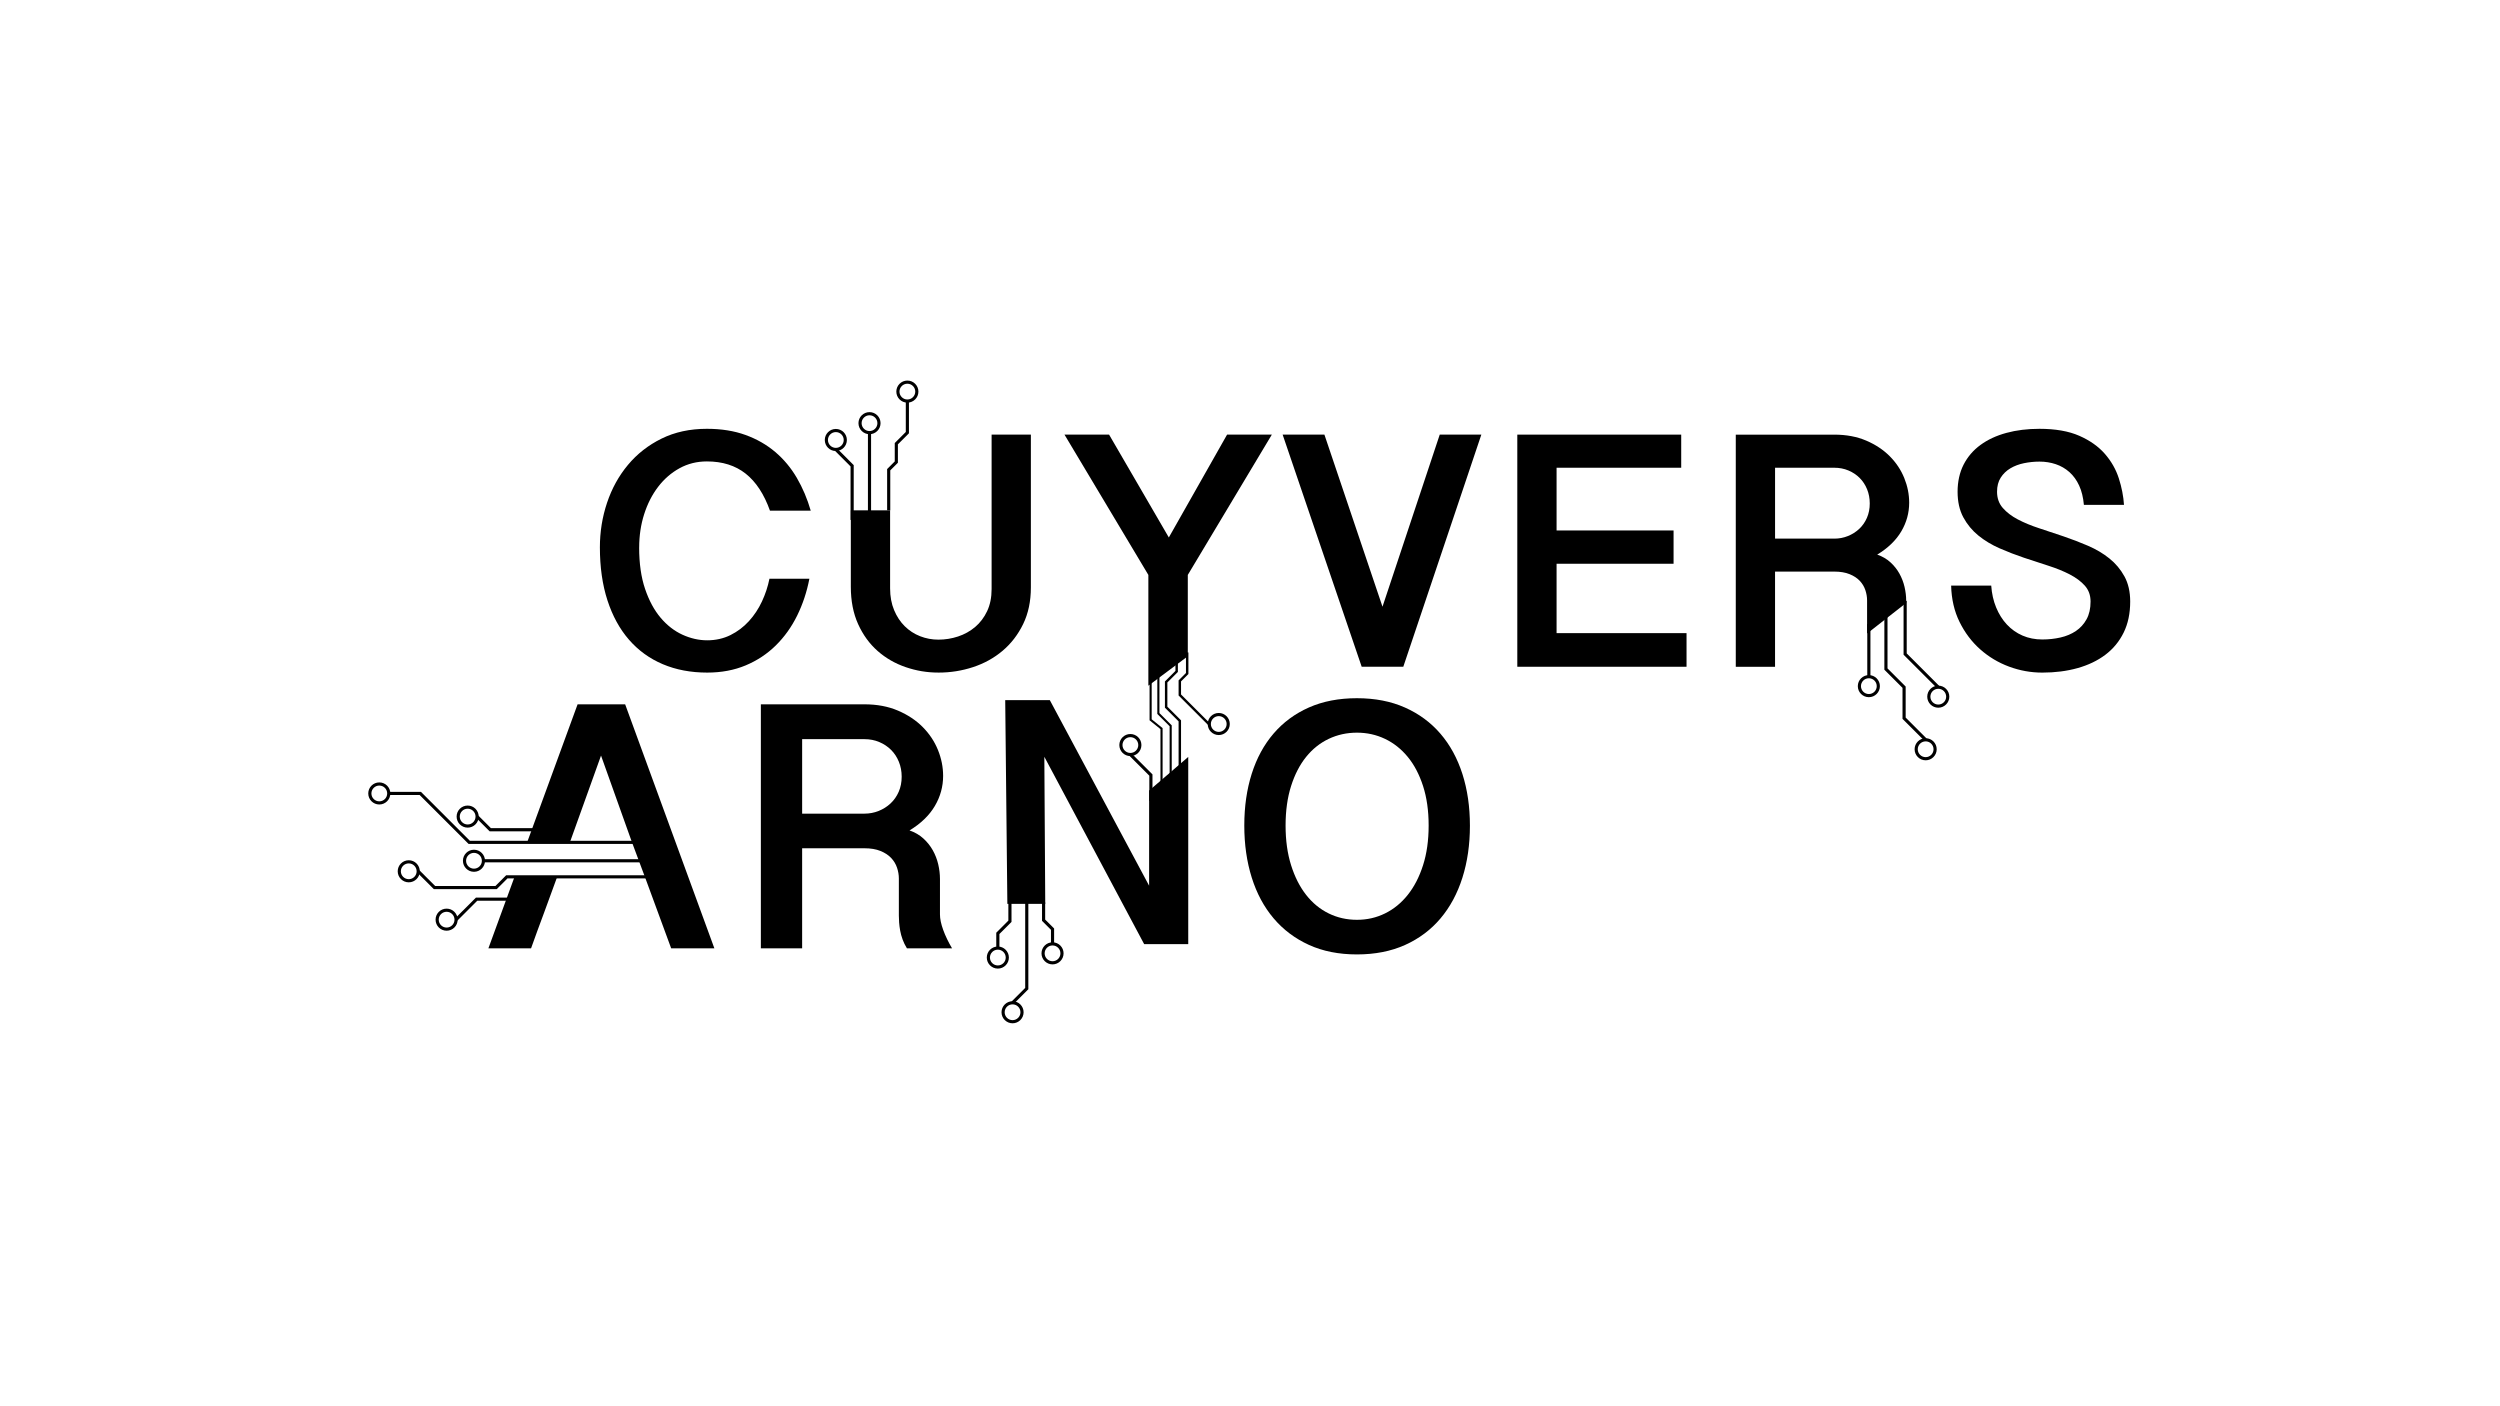 <?xml version="1.0" encoding="UTF-8"?>
<svg id="Laag_3" xmlns="http://www.w3.org/2000/svg" version="1.1" viewBox="0 0 1920 1080">
  <!-- Generator: Adobe Illustrator 29.3.1, SVG Export Plug-In . SVG Version: 2.1.0 Build 151)  -->
  <defs>
    <style>
      .st0 {
        stroke-width: 1.62px;
      }

      .st0, .st1, .st2 {
        fill: none;
        stroke: #000;
        stroke-miterlimit: 10;
      }

      .st1 {
        stroke-width: 1.88px;
      }

      .st2 {
        stroke-width: 2.42px;
      }
    </style>
  </defs>
  <path d="M724.32,595.86c0,8.24-2.13,15.96-6.38,23.17-4.25,7.21-10.73,13.46-19.41,18.74,4.12,1.43,7.66,3.49,10.61,6.18,2.96,2.69,5.37,5.71,7.25,9.07,1.88,3.36,3.27,6.94,4.16,10.75.89,3.81,1.34,7.59,1.34,11.35v27.13c0,3.4.83,7.39,2.49,11.95,1.66,4.57,3.92,9.27,6.78,14.1h-34.66c-1.34-2.15-2.44-4.39-3.29-6.72-.85-2.33-1.48-4.61-1.88-6.85-.4-2.24-.67-4.34-.81-6.31-.13-1.97-.2-3.72-.2-5.24v-28.48c0-2.77-.47-5.55-1.41-8.33-.94-2.77-2.44-5.26-4.5-7.45-2.06-2.19-4.79-3.98-8.19-5.37-3.4-1.39-7.52-2.08-12.36-2.08h-47.82v76.83h-31.7v-187.38h79.52c9.67,0,18.27,1.61,25.79,4.84,7.52,3.22,13.86,7.43,19.01,12.63,5.15,5.19,9.04,11.06,11.69,17.6,2.64,6.54,3.96,13.16,3.96,19.88ZM616.06,624.88h47.82c3.85,0,7.5-.69,10.95-2.08,3.45-1.39,6.49-3.31,9.13-5.78,2.64-2.46,4.72-5.44,6.25-8.93,1.52-3.49,2.28-7.34,2.28-11.55s-.72-7.95-2.15-11.48c-1.43-3.54-3.42-6.58-5.98-9.13-2.55-2.55-5.57-4.57-9.07-6.04-3.49-1.48-7.3-2.22-11.42-2.22h-47.82v57.22Z"/>
  <path d="M806.25,537.69l76.27,142.52v-73.04l30.05-25.85v143.75h-33.87l-76.65-143.86.7,112.98h-29.1l-1.64-156.5h34.25Z"/>
  <path d="M1128.9,634.14c0,14.51-1.93,27.83-5.78,39.96-3.85,12.14-9.47,22.57-16.86,31.3-7.39,8.73-16.45,15.51-27.2,20.35-10.75,4.83-23.06,7.25-36.94,7.25s-26.17-2.44-36.87-7.32c-10.7-4.88-19.75-11.69-27.13-20.42-7.39-8.73-12.98-19.16-16.79-31.3-3.81-12.13-5.71-25.45-5.71-39.96s1.9-27.76,5.71-39.76c3.81-12,9.4-22.3,16.79-30.89,7.39-8.6,16.43-15.27,27.13-20.01,10.7-4.74,22.99-7.12,36.87-7.12s26.19,2.4,36.94,7.19c10.75,4.79,19.81,11.48,27.2,20.08,7.39,8.6,13.01,18.9,16.86,30.89,3.85,12,5.78,25.25,5.78,39.76ZM1097.2,634.01c0-11.37-1.43-21.49-4.3-30.36-2.87-8.86-6.78-16.32-11.75-22.36-4.97-6.04-10.79-10.65-17.46-13.84-6.67-3.18-13.86-4.77-21.56-4.77s-15.02,1.59-21.69,4.77c-6.67,3.18-12.45,7.79-17.33,13.84-4.88,6.05-8.73,13.5-11.55,22.36-2.82,8.87-4.23,18.99-4.23,30.36s1.41,21.54,4.23,30.49c2.82,8.96,6.67,16.55,11.55,22.77,4.88,6.22,10.65,10.97,17.33,14.24,6.67,3.27,13.9,4.9,21.69,4.9s14.89-1.63,21.56-4.9c6.67-3.27,12.49-8.01,17.46-14.24,4.97-6.22,8.89-13.81,11.75-22.77,2.87-8.95,4.3-19.12,4.3-30.49Z"/>
  <path d="M490.87,420.44c0,12.27,1.51,22.88,4.54,31.82,3.02,8.95,7.01,16.34,11.95,22.17,4.94,5.84,10.54,10.18,16.81,13.04,6.26,2.85,12.59,4.28,18.98,4.28s12.52-1.34,17.89-4.03c5.37-2.68,10.08-6.24,14.12-10.67,4.05-4.43,7.39-9.48,10.03-15.14,2.64-5.66,4.56-11.48,5.75-17.45h30.67c-1.96,10.14-5.09,19.58-9.39,28.31-4.3,8.74-9.76,16.36-16.36,22.88-6.6,6.52-14.31,11.63-23.13,15.34-8.82,3.7-18.68,5.56-29.59,5.56-12.61,0-23.98-2.15-34.12-6.45-10.14-4.3-18.79-10.56-25.94-18.79-7.16-8.22-12.67-18.3-16.55-30.23-3.88-11.93-5.81-25.52-5.81-40.77,0-11.84,1.83-23.24,5.5-34.19,3.66-10.95,9.01-20.64,16.04-29.07,7.03-8.44,15.63-15.17,25.81-20.19,10.18-5.03,21.79-7.54,34.83-7.54,11.08,0,20.96,1.58,29.65,4.73,8.69,3.15,16.31,7.52,22.88,13.1,6.56,5.58,12.08,12.21,16.55,19.87,4.47,7.67,8.03,16.06,10.67,25.18h-31.31c-4.52-12.69-10.74-22.17-18.66-28.44-7.92-6.26-17.85-9.39-29.78-9.39-7.67,0-14.68,1.75-21.02,5.24-6.35,3.49-11.82,8.24-16.42,14.25-4.6,6.01-8.18,13.02-10.73,21.02-2.56,8.01-3.83,16.53-3.83,25.56Z"/>
  <path d="M683.6,391.96v59.92c0,6.22,1.02,11.78,3.07,16.68,2.04,4.9,4.77,9.03,8.18,12.4,3.41,3.37,7.35,5.92,11.82,7.67,4.47,1.75,9.14,2.62,13.99,2.62,5.2,0,10.25-.81,15.14-2.43,4.9-1.62,9.27-4.05,13.1-7.28,3.83-3.24,6.9-7.29,9.2-12.14,2.3-4.86,3.45-10.52,3.45-17v-118.6h30.16v117.32c0,10.65-1.98,20.04-5.94,28.18-3.96,8.14-9.22,14.97-15.78,20.51-6.56,5.54-14.1,9.71-22.62,12.52-8.52,2.81-17.34,4.22-26.46,4.22s-17.1-1.39-25.24-4.15c-8.14-2.77-15.34-6.9-21.6-12.4-6.26-5.5-11.27-12.37-15.02-20.64-3.75-8.26-5.62-17.85-5.62-28.76v-58.64h30.16Z"/>
  <path d="M897.66,412.78l44.73-78.98h34.38l-64.54,107.74v62.47l-30.29,22.62v-85.09l-64.41-107.74h34.25l45.88,78.98Z"/>
  <path d="M1061.76,465.94l43.96-132.15h31.95l-59.94,178.28h-31.95l-60.71-178.28h32.08l44.6,132.15Z"/>
  <path d="M1291.17,333.79v25.43h-95.72v48.18h89.85v25.56h-89.85v53.29h99.81v25.82h-129.97v-178.28h125.89Z"/>
  <path d="M1433.92,486.56v-25.48c0-2.64-.45-5.28-1.34-7.92-.89-2.64-2.32-5-4.28-7.09-1.96-2.09-4.56-3.79-7.8-5.11-3.24-1.32-7.16-1.98-11.76-1.98h-45.5v73.1h-30.16v-178.28h75.66c9.2,0,17.38,1.53,24.54,4.6,7.16,3.07,13.18,7.07,18.08,12.01,4.9,4.94,8.61,10.52,11.12,16.74,2.51,6.22,3.77,12.53,3.77,18.91,0,7.84-2.02,15.19-6.07,22.05-4.05,6.86-10.2,12.8-18.47,17.83,3.92,1.36,7.29,3.32,10.1,5.88s5.11,5.43,6.9,8.63c1.79,3.2,3.11,6.6,3.96,10.22.85,3.62,1.28,7.22,1.28,10.8v1.58M1363.25,413.67h45.5c3.66,0,7.14-.66,10.42-1.98,3.28-1.32,6.18-3.15,8.69-5.5,2.51-2.34,4.49-5.18,5.94-8.5,1.45-3.32,2.17-6.99,2.17-10.99s-.68-7.56-2.04-10.93c-1.36-3.36-3.26-6.26-5.69-8.69-2.43-2.43-5.3-4.35-8.63-5.75-3.32-1.41-6.95-2.11-10.86-2.11h-45.5v54.44Z"/>
  <path d="M1529.26,449.71c.42,6.13,1.68,11.74,3.77,16.81,2.09,5.07,4.83,9.44,8.24,13.1,3.41,3.66,7.41,6.5,12.01,8.5,4.6,2,9.67,3,15.21,3,4.86,0,9.52-.51,13.99-1.53,4.47-1.02,8.41-2.68,11.82-4.98,3.41-2.3,6.13-5.3,8.18-9.01,2.04-3.7,3.07-8.24,3.07-13.61,0-4.86-1.47-8.92-4.41-12.21-2.94-3.28-6.8-6.16-11.57-8.63-4.77-2.47-10.22-4.68-16.36-6.65-6.13-1.96-12.38-4-18.72-6.13-6.35-2.13-12.59-4.54-18.72-7.22-6.13-2.68-11.59-5.96-16.36-9.84-4.77-3.88-8.63-8.54-11.57-13.99-2.94-5.45-4.41-12.01-4.41-19.68s1.53-14.76,4.6-20.77c3.07-6.01,7.39-11.05,12.97-15.14,5.58-4.09,12.22-7.18,19.94-9.27,7.71-2.09,16.17-3.13,25.37-3.13,12.27,0,22.47,1.79,30.61,5.37,8.14,3.58,14.67,8.2,19.62,13.87,4.94,5.67,8.52,11.95,10.73,18.85,2.21,6.9,3.53,13.68,3.96,20.32h-30.8c-.51-5.71-1.72-10.65-3.64-14.82-1.92-4.17-4.41-7.62-7.48-10.35-3.07-2.73-6.56-4.75-10.48-6.07-3.92-1.32-8.09-1.98-12.52-1.98-4.01,0-7.97.41-11.88,1.21-3.92.81-7.41,2.13-10.48,3.96-3.07,1.83-5.54,4.22-7.41,7.16-1.88,2.94-2.81,6.54-2.81,10.8,0,4.94,1.47,9.1,4.41,12.46,2.94,3.37,6.79,6.31,11.57,8.82,4.77,2.51,10.22,4.77,16.36,6.77,6.13,2,12.4,4.09,18.79,6.26,6.39,2.17,12.65,4.58,18.79,7.22,6.13,2.64,11.59,5.88,16.36,9.71,4.77,3.83,8.63,8.44,11.57,13.8,2.94,5.37,4.41,11.8,4.41,19.3,0,9.12-1.68,17.08-5.05,23.9-3.37,6.82-8.05,12.48-14.06,17-6.01,4.52-13.12,7.92-21.34,10.22-8.22,2.3-17.23,3.45-27.03,3.45-8.78,0-17.3-1.53-25.56-4.6-8.27-3.07-15.65-7.5-22.17-13.29-6.52-5.79-11.8-12.8-15.85-21.02-4.05-8.22-6.2-17.53-6.46-27.92h30.8Z"/>
  <g>
    <path d="M375.08,728.3h32.78c3.22-9.04,6.56-18.18,10.01-27.4,3.45-9.22,6.78-18.36,10.01-27.4h-32.75l-20.04,54.8Z"/>
    <polygon points="480.12 540.92 443.59 540.92 404.84 646.9 437.68 646.9 461.59 580.28 485.36 646.9 495.3 673.5 515.45 728.3 548.63 728.3 480.12 540.92"/>
  </g>
  <circle class="st2" cx="359.16" cy="627.14" r="7.27"/>
  <circle class="st2" cx="291.3" cy="609.37" r="7.27"/>
  <circle class="st2" cx="667.78" cy="324.99" r="7.27"/>
  <path class="st2" d="M770.38,777.41c0-4.02,3.26-7.27,7.27-7.27s7.27,3.26,7.27,7.27-3.26,7.27-7.27,7.27c-4.02,0-7.27-3.26-7.27-7.27Z"/>
  <circle class="st2" cx="808.35" cy="732.17" r="7.27"/>
  <circle class="st2" cx="343" cy="706.31" r="7.27"/>
  <g>
    <circle class="st2" cx="364.01" cy="661.07" r="7.27"/>
    <line class="st2" x1="371.28" y1="661.07" x2="496.3" y2="661.07"/>
  </g>
  <polyline class="st2" points="366.43 627.14 376.53 637.24 413.29 637.24"/>
  <polyline class="st2" points="298.57 609.37 322.8 609.37 360.37 646.93 491.85 646.93"/>
  <g>
    <circle class="st2" cx="313.92" cy="669.15" r="7.27"/>
    <polyline class="st2" points="321.19 669.15 333.71 681.67 380.97 681.67 389.25 673.39 503.77 673.39"/>
  </g>
  <polyline class="st2" points="350.27 706.31 366.03 690.56 393.9 690.56"/>
  <g>
    <circle class="st2" cx="766.34" cy="735.4" r="7.27"/>
    <polyline class="st2" points="766.34 728.13 766.34 716.82 775.63 707.53 775.63 692.58"/>
  </g>
  <polyline class="st2" points="777.65 770.14 788.56 759.23 788.56 690.96"/>
  <polyline class="st2" points="808.35 724.9 808.35 713.58 801.48 706.72 801.48 693.06"/>
  <g>
    <circle class="st2" cx="1435.28" cy="526.96" r="7.27"/>
    <line class="st2" x1="1435.28" y1="519.69" x2="1435.28" y2="479.29"/>
  </g>
  <g>
    <circle class="st2" cx="1478.9" cy="575.43" r="7.27"/>
    <polyline class="st2" points="1478.9 568.16 1462.34 551.6 1462.34 527.77 1448.4 513.83 1448.4 466.37"/>
  </g>
  <g>
    <path class="st2" d="M1481.33,535.04c0-4.02,3.26-7.27,7.27-7.27s7.27,3.26,7.27,7.27-3.26,7.27-7.27,7.27c-4.02,0-7.27-3.26-7.27-7.27Z"/>
    <polyline class="st2" points="1488.6 527.77 1463.15 502.32 1463.15 461.47"/>
  </g>
  <polyline class="st0" points="883.68 516.99 883.68 552.81 892.06 559.58 892.06 619.06"/>
  <polyline class="st0" points="889.63 508.44 889.63 547.97 899.08 557.41 899.08 628.76"/>
  <circle class="st2" cx="868.13" cy="572.2" r="7.27"/>
  <polyline class="st2" points="868.13 579.47 883.89 595.23 883.89 615.08"/>
  <polyline class="st1" points="903.68 507.57 903.68 515.65 895.6 523.73 895.6 543.12 906.1 553.62 906.1 622.29"/>
  <g>
    <circle class="st2" cx="936" cy="556.04" r="7.27"/>
    <polyline class="st1" points="911.76 501.11 911.76 517.27 906.1 522.92 906.1 533.75 928.97 556.61"/>
  </g>
  <line class="st2" x1="667.78" y1="332.26" x2="667.78" y2="408.2"/>
  <g>
    <circle class="st2" cx="696.86" cy="300.75" r="7.27"/>
    <polyline class="st2" points="696.86 308.02 696.86 332.26 688.38 340.74 688.38 354.88 682.52 360.74 682.52 391.96"/>
  </g>
  <g>
    <circle class="st2" cx="641.92" cy="337.91" r="7.27"/>
    <polyline class="st2" points="641.92 345.18 654.44 357.71 654.44 399.33"/>
  </g>
</svg>